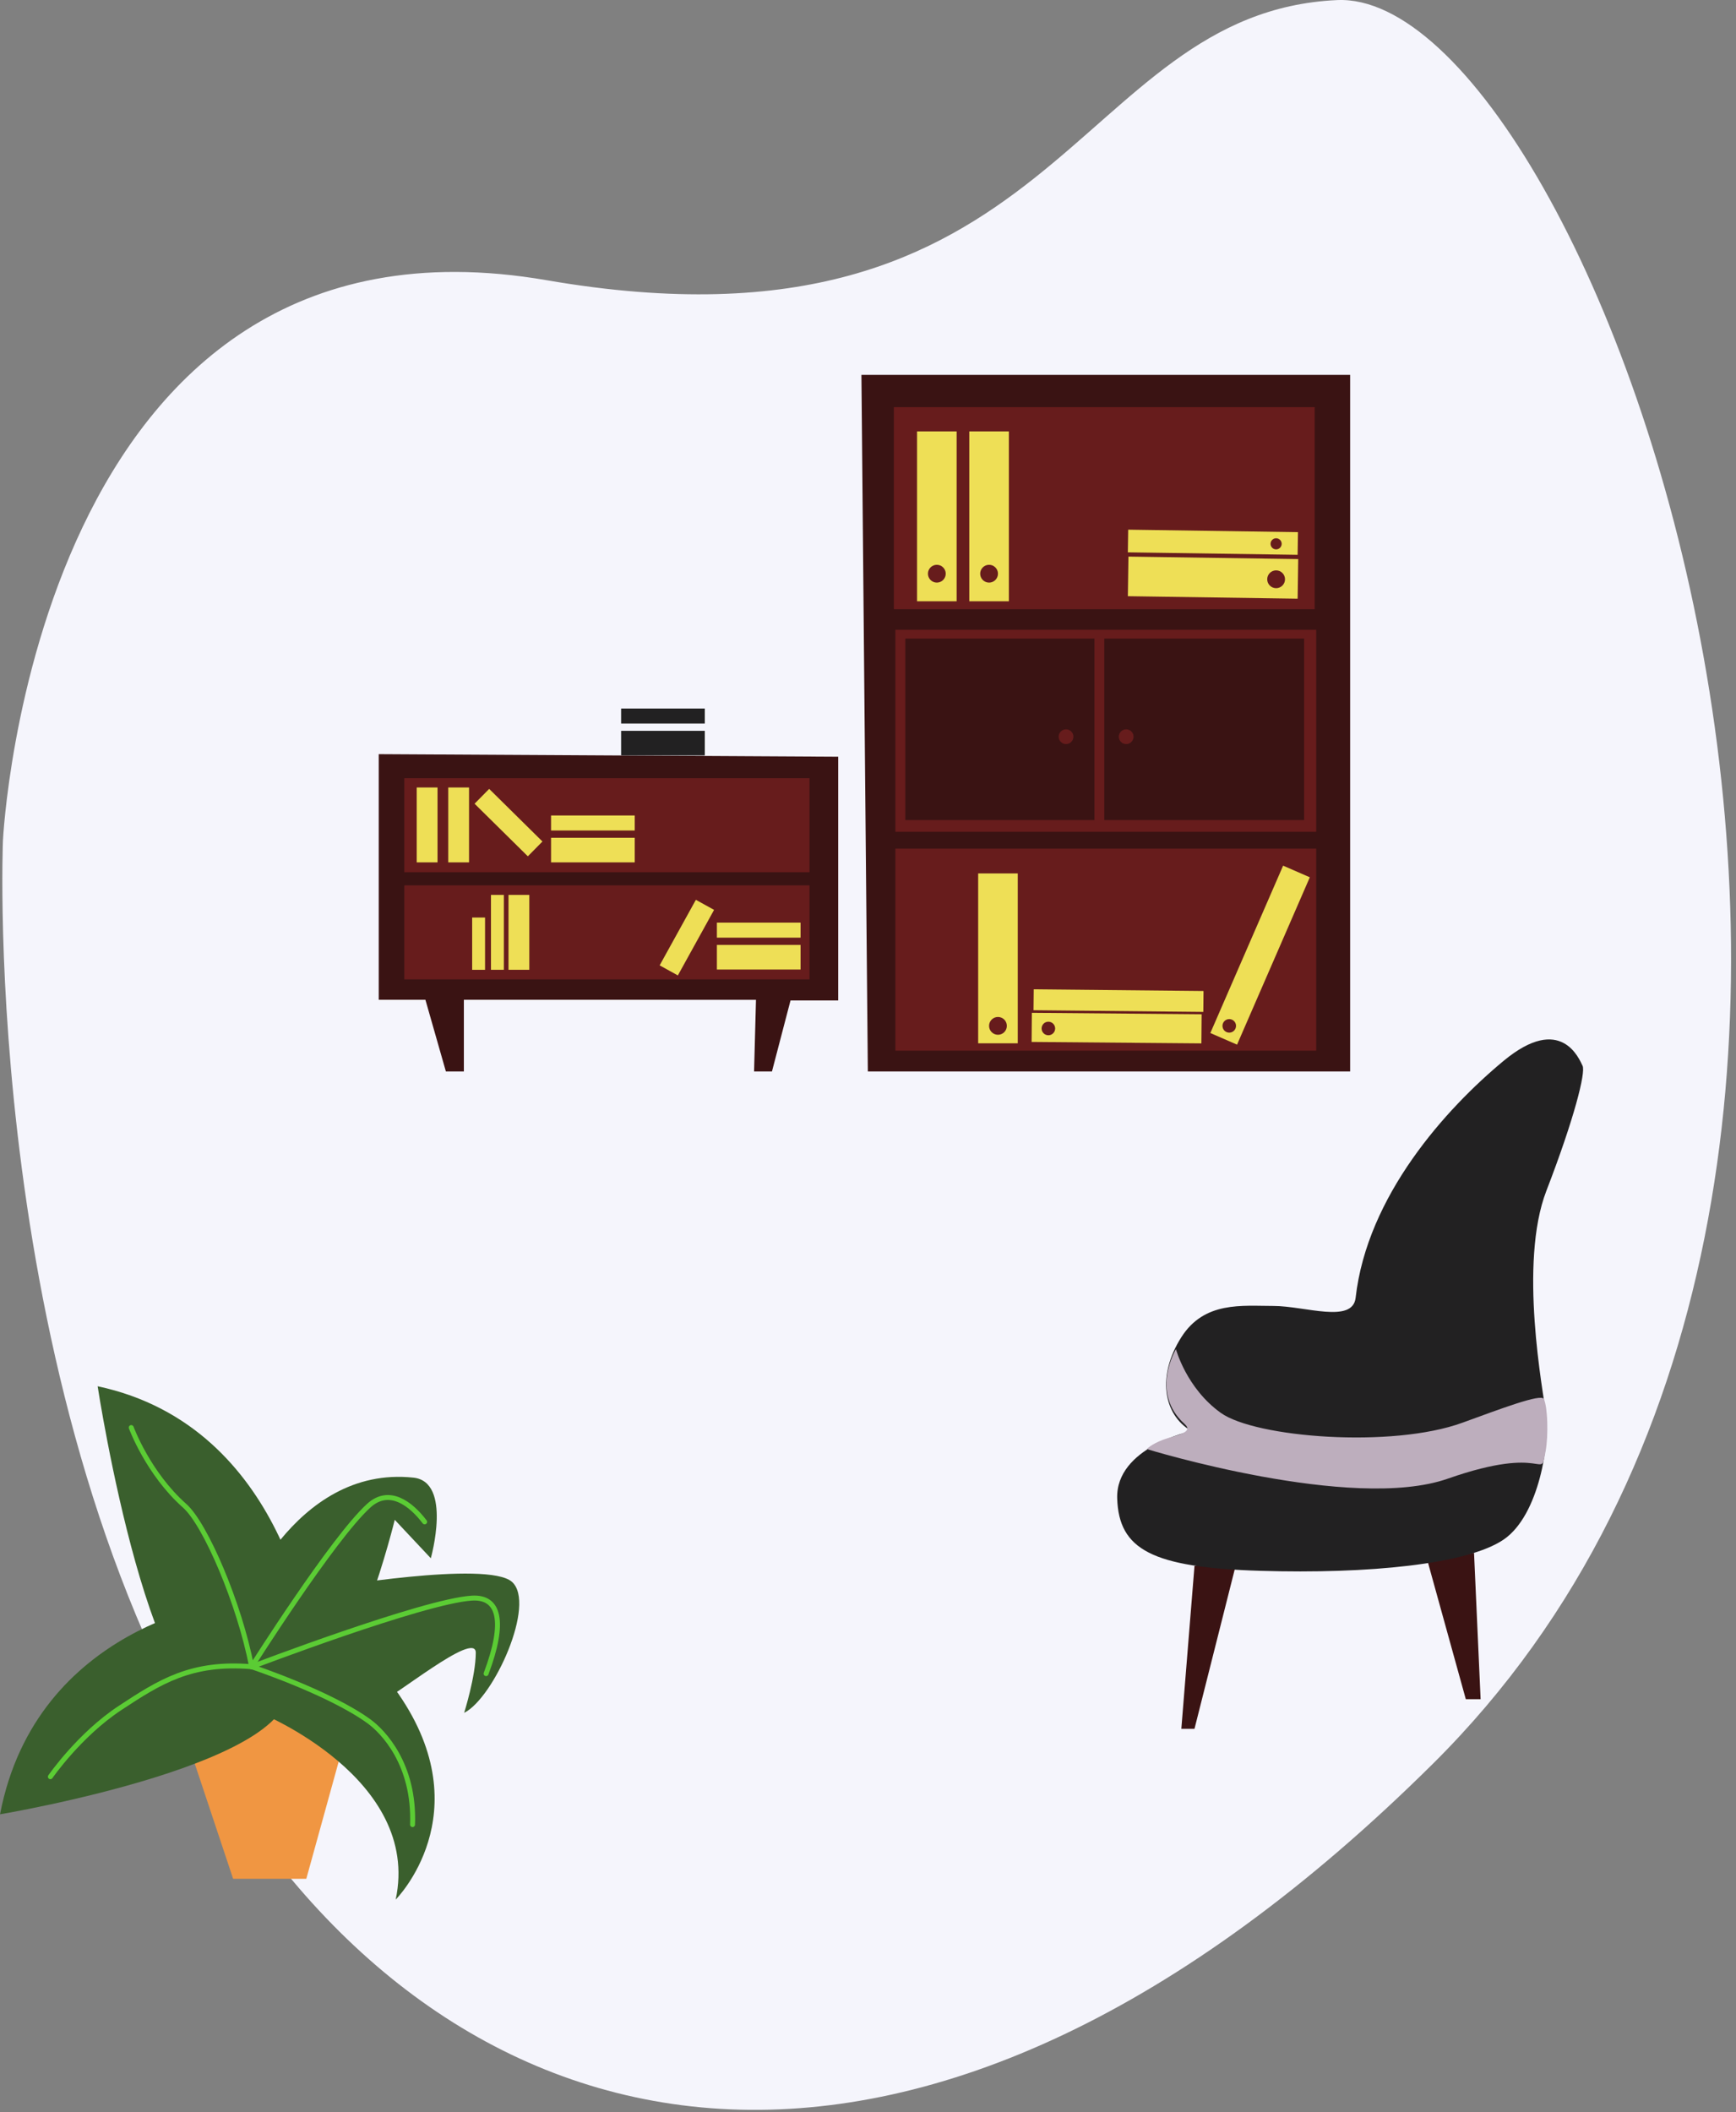 <svg width="287" height="349" viewBox="0 0 287 349" fill="none" xmlns="http://www.w3.org/2000/svg">
<rect x="0" y="0" width="287" height="349" fill="#808080" stroke="none"/>
<g clip-path="url(#clip0_21_362)">
<path d="M0.486 138.893C0.486 138.893 5.608 31.687 90.397 46.307C175.187 60.927 177.117 2.039 221.04 0.014C263.307 -1.936 335.067 194.084 236.921 291.417C152.901 374.747 77.591 359.151 37.112 295.315C-3.366 231.479 0.486 138.893 0.486 138.893Z" fill="#F5F5FC"/>
<path d="M76.688 165.203V177.05H73.714L70.33 165.203H62.614V124.618L138.575 125.042V165.317H130.691L127.624 177.05H124.664L124.982 165.211L76.688 165.203Z" fill="#3A1313"/>
<path d="M133.831 128.59H66.844V144.132H133.831V128.59Z" fill="#671C1C"/>
<path d="M72.333 130.126H68.894V142.501H72.333V130.126Z" fill="#EEDF56"/>
<path d="M77.544 130.126H74.106V142.501H77.544V130.126Z" fill="#EEDF56"/>
<path d="M80.872 130.359L78.457 132.807L87.264 141.499L89.68 139.051L80.872 130.359Z" fill="#EEDF56"/>
<path d="M104.936 134.753H91.102V137.235H104.936V134.753Z" fill="#EEDF56"/>
<path d="M104.936 138.436H91.102V142.501H104.936V138.436Z" fill="#EEDF56"/>
<path d="M133.831 146.296H66.844V161.837H133.831V146.296Z" fill="#671C1C"/>
<path d="M83.299 147.878H81.168V160.252H83.299V147.878Z" fill="#EEDF56"/>
<path d="M80.189 151.616H78.058V160.255H80.189V151.616Z" fill="#EEDF56"/>
<path d="M87.508 147.878H84.069V160.252H87.508V147.878Z" fill="#EEDF56"/>
<path d="M115.042 148.687L109.056 159.518L112.066 161.181L118.052 150.351L115.042 148.687Z" fill="#EEDF56"/>
<path d="M132.352 152.458H118.518V154.94H132.352V152.458Z" fill="#EEDF56"/>
<path d="M132.352 156.142H118.518V160.206H132.352V156.142Z" fill="#EEDF56"/>
<path d="M116.519 117.08H102.685V119.562H116.519V117.08Z" fill="#222122"/>
<path d="M116.519 120.764H102.685V124.828H116.519V120.764Z" fill="#222122"/>
<path d="M143.473 177.05H223.209V61.949H142.413L143.473 177.05Z" fill="#3A1313"/>
<path d="M217.351 67.28H147.777V100.666H217.351V67.28Z" fill="#671C1C"/>
<path d="M217.598 140.228H148.024V173.614H217.598V140.228Z" fill="#671C1C"/>
<path d="M217.598 104.067H148.024V137.452H217.598V104.067Z" fill="#671C1C"/>
<path d="M215.6 105.524H149.669V135.509H215.6V105.524Z" fill="#3A1313"/>
<path d="M158.153 71.287H151.607V99.358H158.153V71.287Z" fill="#EEDF56"/>
<path d="M166.79 71.287H160.244V99.358H166.79V71.287Z" fill="#EEDF56"/>
<path d="M168.258 144.327H161.712V172.399H168.258V144.327Z" fill="#EEDF56"/>
<path d="M170.589 167.359L170.548 172.173L198.618 172.413L198.659 167.599L170.589 167.359Z" fill="#EEDF56"/>
<path d="M212.128 143.044L200.098 170.7L204.512 172.62L216.543 144.965L212.128 143.044Z" fill="#EEDF56"/>
<path d="M170.898 163.475L170.863 166.931L198.934 167.211L198.969 163.756L170.898 163.475Z" fill="#EEDF56"/>
<path d="M164.985 170.988C165.797 170.988 166.455 170.329 166.455 169.517C166.455 168.705 165.797 168.046 164.985 168.046C164.173 168.046 163.514 168.705 163.514 169.517C163.514 170.329 164.173 170.988 164.985 170.988Z" fill="#671C1C"/>
<path d="M173.32 171.069C173.938 171.069 174.44 170.568 174.44 169.949C174.44 169.331 173.938 168.829 173.32 168.829C172.701 168.829 172.2 169.331 172.2 169.949C172.2 170.568 172.701 171.069 173.32 171.069Z" fill="#671C1C"/>
<path d="M203.223 170.637C203.842 170.637 204.343 170.136 204.343 169.517C204.343 168.898 203.842 168.397 203.223 168.397C202.604 168.397 202.103 168.898 202.103 169.517C202.103 170.136 202.604 170.637 203.223 170.637Z" fill="#671C1C"/>
<path d="M186.557 91.973L186.461 98.519L214.529 98.93L214.625 92.385L186.557 91.973Z" fill="#EEDF56"/>
<path d="M186.515 87.524L186.46 91.27L214.528 91.681L214.583 87.936L186.515 87.524Z" fill="#EEDF56"/>
<path d="M163.517 96.27C164.329 96.27 164.987 95.611 164.987 94.799C164.987 93.987 164.329 93.329 163.517 93.329C162.704 93.329 162.046 93.987 162.046 94.799C162.046 95.611 162.704 96.27 163.517 96.27Z" fill="#671C1C"/>
<path d="M210.971 97.192C211.783 97.192 212.441 96.533 212.441 95.721C212.441 94.909 211.783 94.25 210.971 94.25C210.158 94.25 209.5 94.909 209.5 95.721C209.5 96.533 210.158 97.192 210.971 97.192Z" fill="#671C1C"/>
<path d="M210.971 90.781C211.478 90.781 211.89 90.37 211.89 89.862C211.89 89.355 211.478 88.944 210.971 88.944C210.463 88.944 210.052 89.355 210.052 89.862C210.052 90.37 210.463 90.781 210.971 90.781Z" fill="#671C1C"/>
<path d="M154.88 96.27C155.692 96.27 156.351 95.611 156.351 94.799C156.351 93.987 155.692 93.329 154.88 93.329C154.068 93.329 153.409 93.987 153.409 94.799C153.409 95.611 154.068 96.27 154.88 96.27Z" fill="#671C1C"/>
<path d="M182.565 105.252H180.937V136.069H182.565V105.252Z" fill="#671C1C"/>
<path d="M176.239 122.952C176.912 122.952 177.457 122.407 177.457 121.734C177.457 121.061 176.912 120.516 176.239 120.516C175.567 120.516 175.021 121.061 175.021 121.734C175.021 122.407 175.567 122.952 176.239 122.952Z" fill="#671C1C"/>
<path d="M186.183 122.952C186.856 122.952 187.401 122.407 187.401 121.734C187.401 121.061 186.856 120.516 186.183 120.516C185.511 120.516 184.966 121.061 184.966 121.734C184.966 122.407 185.511 122.952 186.183 122.952Z" fill="#671C1C"/>
<path d="M197.476 285.673L204.272 258.76H197.476L195.301 285.673H197.476Z" fill="#3A1313"/>
<path d="M236.079 258.216L243.69 256.585L244.778 280.779H242.331L236.079 258.216Z" fill="#3A1313"/>
<path d="M196.932 236.46C196.932 236.46 184.427 239.178 184.699 247.606C184.971 256.033 190.408 259.023 208.35 259.567C226.292 260.111 242.603 258.479 248.584 254.402C254.564 250.324 256.196 238.091 255.652 234.013C255.108 229.935 251.03 208.731 255.652 196.77C260.273 184.808 262.176 177.197 261.632 176.109C261.089 175.022 258.098 167.41 248.584 175.294C239.069 183.177 226.02 197.585 224.117 214.44C223.628 218.771 215.72 215.799 210.525 215.799C205.33 215.799 199.107 214.984 195.301 220.964C191.245 227.342 192.311 233.741 196.932 236.46Z" fill="#222122"/>
<path d="M189.593 239.45C189.593 239.45 223.527 249.878 239.341 244.343C255.959 238.52 254.6 244.912 255.521 239.82C256.016 237.085 255.853 232.447 255.23 231.167C254.782 230.248 248.084 232.798 241.796 235.084C230.131 239.347 207.543 237.55 201.834 233.472C196.125 229.394 194.412 222.941 194.412 222.941C194.412 222.941 190.063 230.104 195.834 235.296C197.487 236.786 194.298 237.142 192.276 237.909C190.253 238.675 189.593 239.45 189.593 239.45Z" fill="#BDAEBD"/>
<path d="M30.134 285.238L38.542 310.46H50.639L57.612 285.238L42.234 279.904L30.134 285.238Z" fill="#F09642"/>
<path d="M37.689 264.626C37.689 264.626 6.045 268.394 0.005 299.8C0.005 299.8 52.51 291.009 47.233 277.441C41.957 263.873 37.689 264.626 37.689 264.626Z" fill="#3A5F2D"/>
<path d="M51.528 271.691C51.528 271.691 47.578 235.756 16.142 229.068C16.142 229.068 25.238 288.663 38.773 282.601C52.309 276.538 51.528 271.691 51.528 271.691Z" fill="#3A5F2D"/>
<path d="M39.366 266.241C39.366 266.241 48.419 242.046 68.348 244.169C74.791 244.854 71.224 257.49 71.224 257.49L65.262 251.14C65.262 251.14 58.308 279.458 51.537 278.713C44.765 277.968 39.366 266.241 39.366 266.241Z" fill="#3A5F2D"/>
<path d="M42.992 283.036C42.992 283.036 69.688 293.814 65.417 313.891C65.417 313.891 79.583 299.735 65.879 279.909C52.175 260.083 47.606 272.463 47.606 272.463L42.992 283.036Z" fill="#3A5F2D"/>
<path d="M53.671 262.421C53.671 262.421 80.584 257.8 84.637 261.388C88.69 264.977 81.647 280.583 76.734 283.036C76.734 283.036 78.656 276.943 78.656 273.099C78.656 269.256 64.564 281.002 63.069 281.002C61.573 281.002 51.537 267.334 51.537 267.334L53.671 262.421Z" fill="#3A5F2D"/>
<path d="M41.598 275.416C41.598 275.416 54.978 254.252 60.959 248.804C64.349 245.716 67.937 248.486 70.202 251.477" stroke="#5BCC34" stroke-width="0.816" stroke-linecap="round" stroke-linejoin="round"/>
<path d="M41.598 275.416C41.598 275.416 69.905 264.612 77.977 264.08C82.552 263.778 83.618 267.924 80.361 276.557" stroke="#5BCC34" stroke-width="0.816" stroke-linecap="round" stroke-linejoin="round"/>
<path d="M41.598 275.416C41.598 275.416 54.453 279.684 61 284.438C63.373 286.165 68.571 291.585 68.204 301.502" stroke="#5BCC34" stroke-width="0.816" stroke-linecap="round" stroke-linejoin="round"/>
<path d="M21.696 235.894C21.696 235.894 24.474 243.463 30.531 248.823C33.964 251.863 39.594 264.99 41.598 275.416" stroke="#5BCC34" stroke-width="0.816" stroke-linecap="round" stroke-linejoin="round"/>
<path d="M8.329 293.589C8.329 293.589 13.119 286.646 19.88 282.206C26.35 277.957 31.569 274.578 41.598 275.41" stroke="#5BCC34" stroke-width="0.816" stroke-linecap="round" stroke-linejoin="round"/>
</g>
<defs>
<clipPath id="clip0_21_362">
<rect width="286.188" height="348.641" fill="white"/>
</clipPath>
</defs>
</svg>
